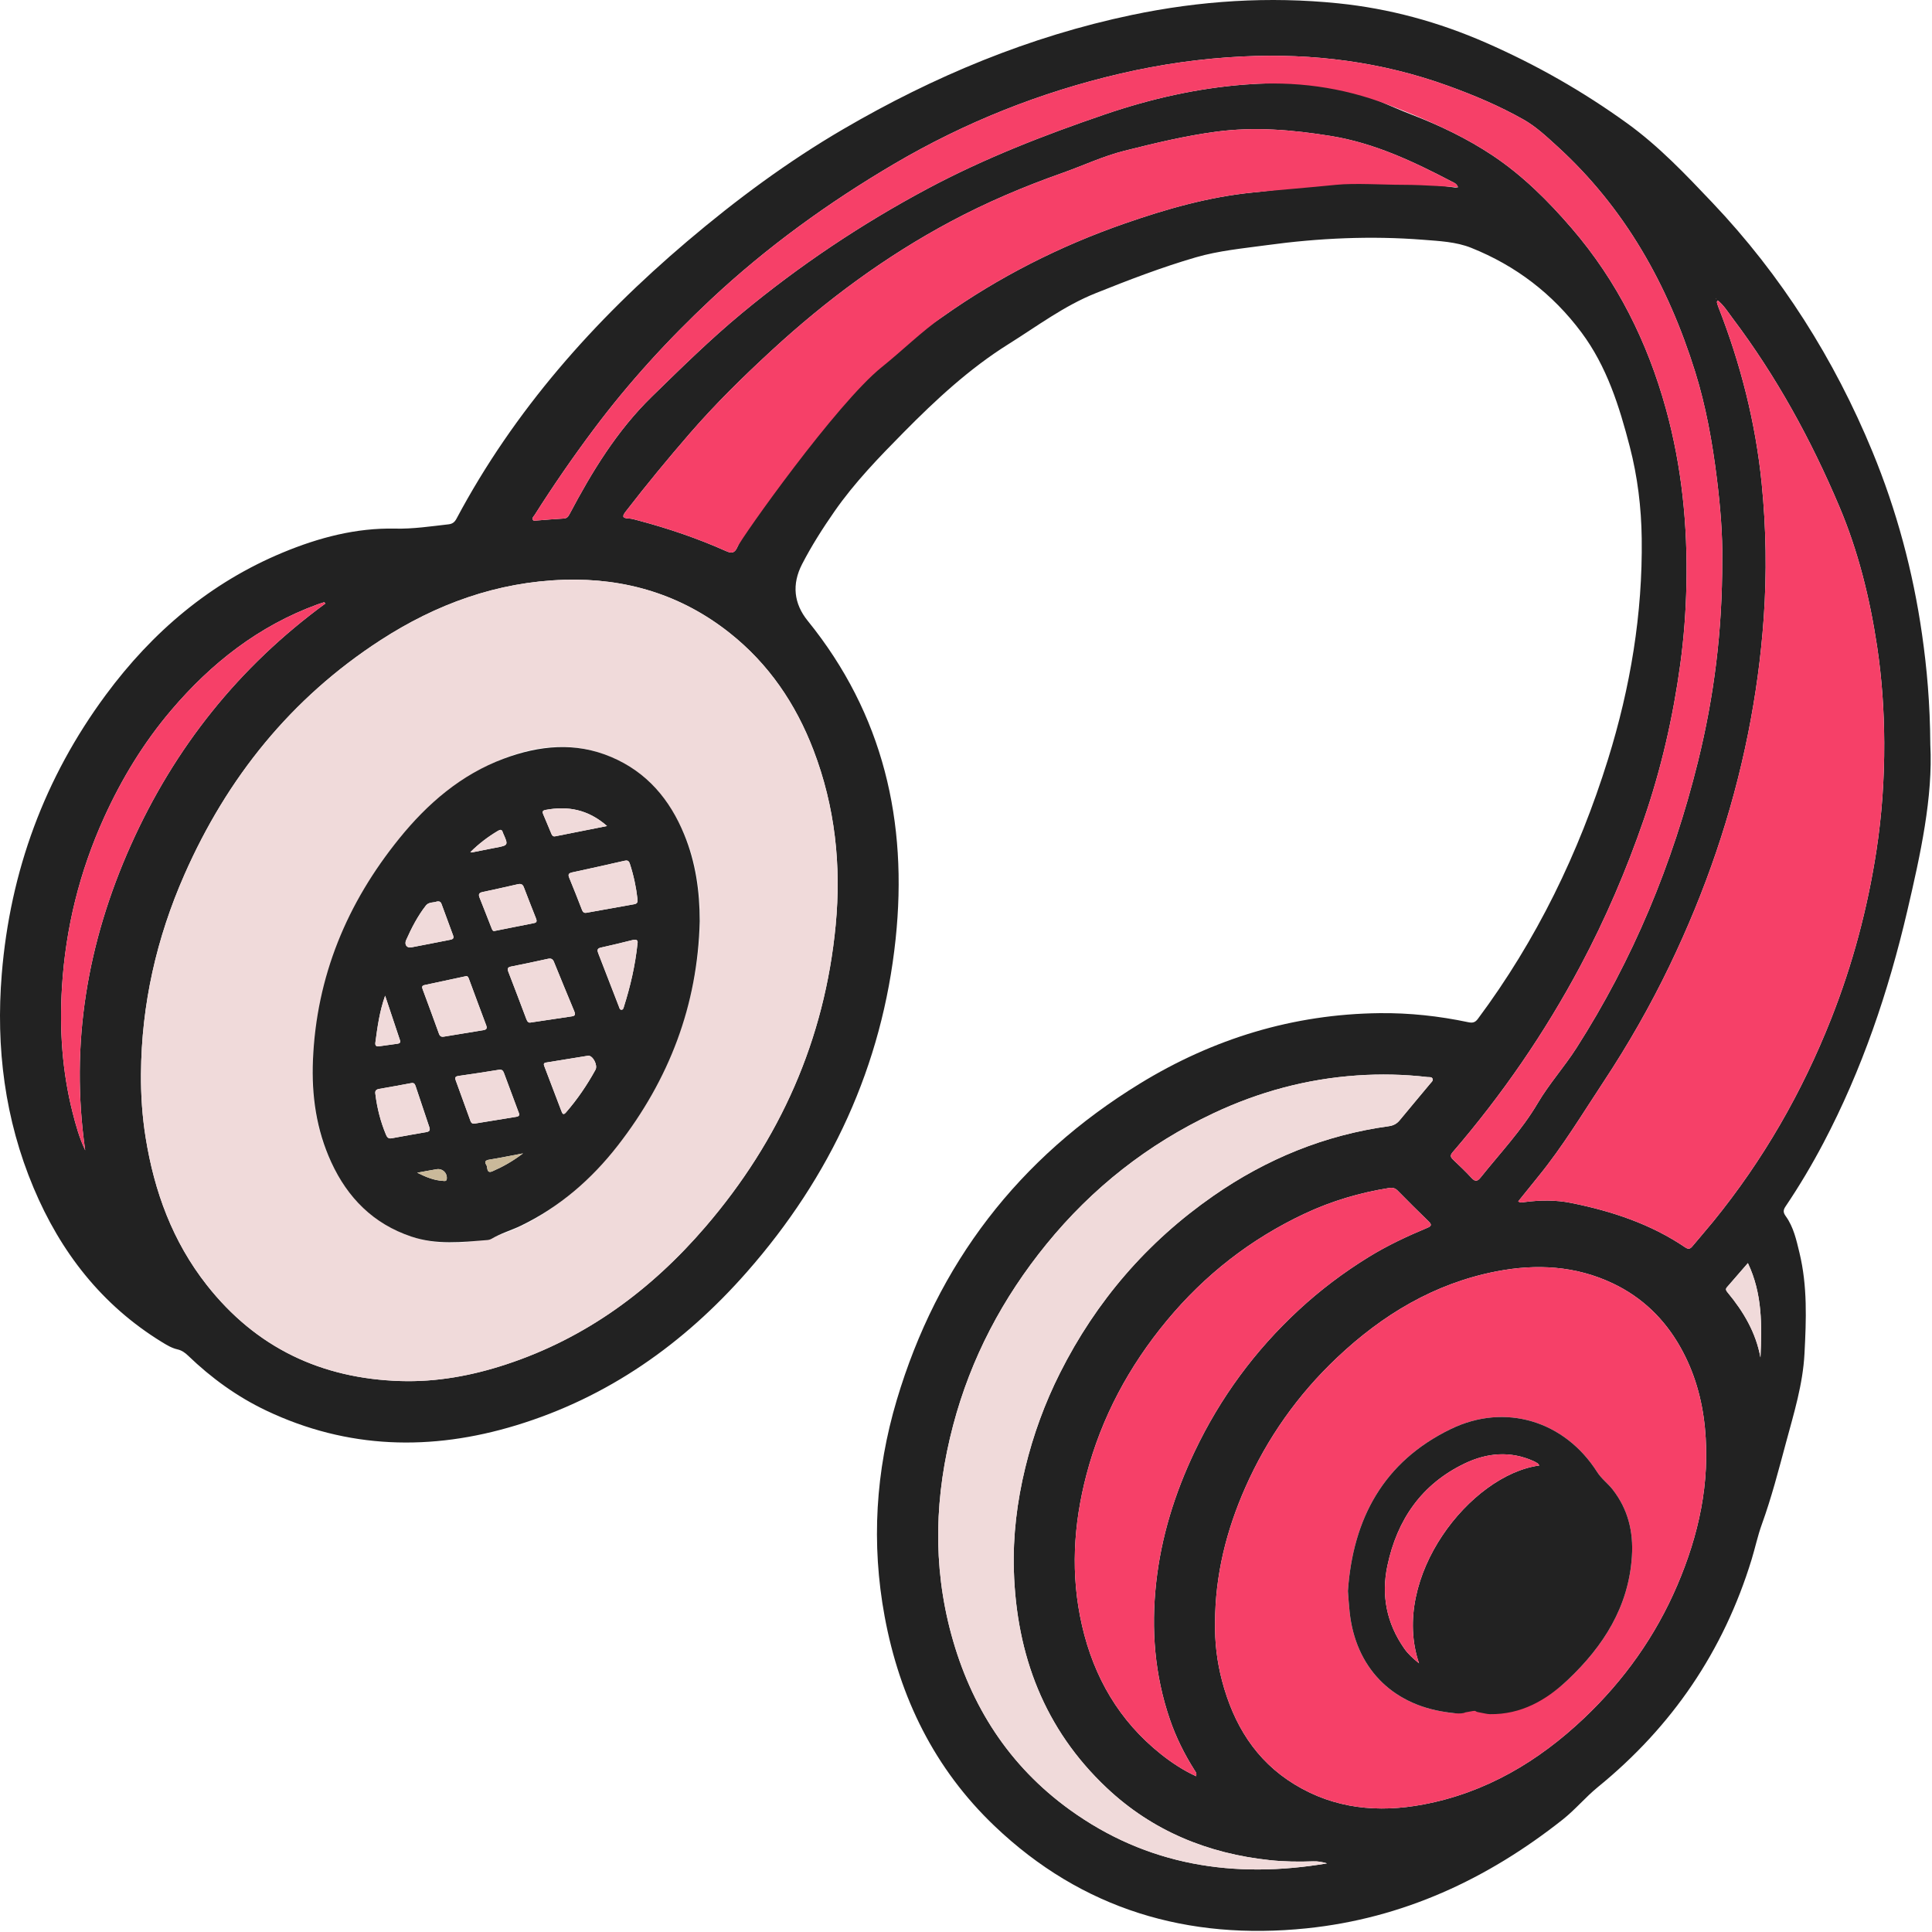 <svg width="350" height="350" viewBox="0 0 350 350" fill="none" xmlns="http://www.w3.org/2000/svg">
<path d="M349.695 134.893C350.19 144.41 347.919 154.762 345.509 165.073C342.1 179.655 337.33 193.765 330.333 207.058C328.251 211.014 325.968 214.854 323.469 218.558C323.008 219.242 323.032 219.668 323.513 220.335C324.932 222.305 325.436 224.663 325.992 226.961C327.447 232.981 327.222 239.079 326.9 245.215C326.607 250.8 324.98 256.029 323.548 261.351C322.211 266.326 320.925 271.304 319.17 276.156C318.419 278.232 317.964 280.414 317.316 282.529C312.243 299.104 302.908 312.795 289.478 323.736C287.239 325.561 285.389 327.815 283.104 329.625C269.434 340.446 254.124 347.537 236.708 349.336C215.202 351.558 196.038 345.922 180.188 330.816C169.308 320.448 162.98 307.538 160.261 292.835C157.815 279.606 158.622 266.505 162.452 253.644C169.811 228.925 184.543 209.748 206.518 196.291C219.786 188.166 234.258 183.723 249.915 183.543C255.33 183.481 260.688 184.064 265.985 185.182C266.733 185.339 267.214 185.272 267.723 184.589C278.36 170.307 286.026 154.528 291.301 137.573C295.356 124.544 297.592 111.198 297.412 97.523C297.338 91.923 296.66 86.343 295.25 80.918C293.347 73.598 291.104 66.397 286.476 60.197C281.256 53.205 274.581 48.121 266.52 44.895C263.787 43.801 260.778 43.671 257.866 43.44C248.36 42.688 238.86 43.129 229.441 44.419C225.161 45.005 220.799 45.406 216.622 46.622C210.453 48.419 204.457 50.723 198.493 53.113C192.766 55.407 187.864 59.108 182.7 62.338C175.645 66.752 169.558 72.394 163.726 78.302C159.255 82.83 154.826 87.395 151.176 92.64C149.038 95.712 147.028 98.864 145.308 102.195C143.422 105.847 143.8 109.347 146.325 112.463C160.028 129.379 164.494 148.88 162.25 170.123C159.823 193.111 150.5 213.153 135.292 230.451C123.869 243.443 110.14 253.154 93.467 258.222C78.122 262.888 62.96 262.53 48.256 255.55C42.971 253.041 38.292 249.645 34.083 245.595C33.517 245.051 32.925 244.627 32.143 244.45C31.109 244.216 30.209 243.668 29.315 243.119C18.416 236.422 10.975 226.828 6.076 215.168C0.868 202.774 -0.768 189.795 0.319 176.472C1.838 157.85 8.055 140.913 19.178 125.872C27.598 114.486 38.071 105.56 51.263 100.086C57.755 97.393 64.512 95.609 71.564 95.764C74.865 95.838 78.036 95.35 81.258 94.986C81.981 94.905 82.371 94.583 82.709 93.948C93.158 74.331 107.621 58.043 124.463 43.744C133.349 36.201 142.689 29.277 152.768 23.393C169.149 13.832 186.465 6.6 205.081 2.703C217.418 0.121 229.879 -0.683 242.438 0.603C251.718 1.553 260.591 3.978 269.159 7.726C278.23 11.695 286.73 16.529 294.768 22.333C300.547 26.506 305.369 31.608 310.201 36.699C322.72 49.885 332.304 65.07 339.214 81.833C343.587 92.439 346.567 103.529 348.198 114.935C349.089 121.161 349.639 127.41 349.695 134.893ZM25.542 194.536C25.51 198.412 25.771 202.262 26.385 206.088C27.953 215.866 31.275 224.918 37.452 232.781C46.39 244.158 58.226 249.747 72.566 250.189C79.108 250.391 85.48 249.215 91.678 247.176C106.16 242.413 117.977 233.681 127.804 222.239C141.318 206.506 149.416 188.341 151.391 167.592C152.425 156.735 151.286 146.13 147.371 135.897C144.156 127.494 139.256 120.263 132.163 114.648C123.398 107.709 113.306 104.692 102.218 105.033C90.062 105.408 79.021 109.43 68.907 115.991C52.73 126.485 41.145 140.892 33.407 158.458C28.349 169.943 25.628 181.959 25.542 194.536ZM220.119 293.98C220.054 297.545 220.477 301.05 221.384 304.489C223.459 312.356 227.423 318.928 234.532 323.265C241.784 327.689 249.682 328.429 257.824 326.9C269.157 324.77 278.692 319.103 286.971 311.258C294.206 304.401 299.904 296.406 303.838 287.222C307.741 278.11 309.83 268.659 308.863 258.671C308.36 253.477 306.968 248.565 304.396 244.018C301.525 238.94 297.495 235.034 292.219 232.518C285.457 229.294 278.324 228.921 271.104 230.319C259.862 232.495 250.432 238.182 242.212 245.956C235.118 252.664 229.564 260.51 225.609 269.455C222.155 277.264 220.128 285.4 220.119 293.98ZM311.194 54.429C311.094 54.6 311.014 54.674 311.026 54.727C311.09 54.997 311.161 55.269 311.262 55.528C315.324 65.88 318.048 76.572 319.152 87.639C319.959 95.733 320.087 103.847 319.513 111.978C319.017 119.009 318.065 125.972 316.686 132.871C313.76 147.501 308.93 161.503 302.463 174.941C298.955 182.23 294.954 189.23 290.491 195.986C286.678 201.757 283.11 207.689 278.73 213.07C277.498 214.584 276.278 216.108 275.035 217.651C275.488 217.935 275.848 217.812 276.188 217.767C279.002 217.398 281.846 217.365 284.604 217.919C291.943 219.395 298.992 221.707 305.265 225.954C305.819 226.329 306.159 226.302 306.574 225.799C307.83 224.278 309.136 222.8 310.381 221.272C319.423 210.161 326.468 197.887 331.727 184.576C335.613 174.739 338.325 164.583 339.928 154.131C340.924 147.639 341.376 141.096 341.348 134.541C341.323 128.674 340.92 122.818 340.038 116.998C338.725 108.332 336.637 99.869 333.226 91.798C328.101 79.674 321.817 68.18 313.871 57.645C313.042 56.546 312.314 55.336 311.194 54.429ZM311.996 101.408C312.08 97.005 311.665 91.84 311.025 86.684C310.211 80.13 309.058 73.642 307.087 67.333C302.175 51.613 294.363 37.648 282.054 26.453C280.152 24.724 278.277 22.948 276.013 21.666C271.657 19.199 267.065 17.264 262.366 15.561C250.324 11.197 237.899 9.613 225.13 10.228C217.634 10.588 210.249 11.644 202.957 13.339C188.471 16.708 174.811 22.152 161.979 29.697C150.04 36.717 138.885 44.787 128.769 54.259C121.03 61.506 113.897 69.302 107.535 77.804C103.772 82.833 100.213 87.995 96.851 93.296C96.687 93.555 96.362 93.788 96.523 94.147C96.647 94.421 96.936 94.317 97.167 94.3C98.809 94.177 100.449 94.022 102.093 93.939C102.673 93.91 102.916 93.637 103.166 93.165C107.252 85.435 111.756 78.03 118.1 71.841C123.402 66.667 128.676 61.478 134.386 56.747C144.833 48.09 156.047 40.587 168.013 34.194C178.303 28.696 189.133 24.485 200.144 20.726C208.423 17.9 216.91 15.965 225.665 15.31C231.793 14.853 237.874 14.986 243.899 16.332C248.018 17.253 251.735 19.234 255.634 20.728C260.792 22.704 265.796 25.1 270.379 28.151C275.821 31.774 280.457 36.385 284.729 41.348C292.991 50.947 298.472 61.993 301.816 74.14C304.685 84.562 305.743 95.198 305.51 105.993C305.406 110.785 305.051 115.556 304.405 120.291C303.1 129.868 300.957 139.255 297.805 148.415C294.657 157.568 290.866 166.424 286.317 174.967C279.861 187.091 272.122 198.328 263.165 208.731C262.647 209.334 262.787 209.645 263.273 210.106C264.411 211.186 265.554 212.269 266.615 213.424C267.286 214.156 267.714 213.962 268.238 213.304C271.763 208.888 275.67 204.779 278.567 199.86C280.63 196.357 283.388 193.288 285.569 189.883C295.832 173.858 303.023 156.486 307.591 138.019C310.501 126.255 312.036 114.327 311.996 101.408ZM240.397 337.57C239.589 337.326 238.772 337.168 237.916 337.199C235.298 337.294 232.686 337.264 230.076 336.989C218.8 335.797 208.769 331.698 200.478 323.881C189.195 313.243 184.139 299.838 183.672 284.552C183.48 278.251 184.24 272.042 185.733 265.894C187.186 259.911 189.277 254.191 192.037 248.708C198.593 235.686 207.833 224.967 219.806 216.641C229.413 209.963 239.967 205.619 251.598 204.022C252.404 203.911 253.029 203.598 253.548 202.968C255.39 200.732 257.26 198.518 259.111 196.289C259.312 196.048 259.641 195.793 259.538 195.465C259.404 195.03 258.933 195.159 258.597 195.119C254.35 194.62 250.1 194.535 245.826 194.828C236.715 195.454 228.062 197.797 219.828 201.676C207.949 207.272 197.869 215.204 189.578 225.387C181.643 235.133 175.889 246.014 172.673 258.192C169.342 270.807 168.9 283.463 172.349 296.129C175.884 309.11 182.81 319.894 193.756 327.82C207.802 337.989 223.576 340.402 240.397 337.57ZM264.131 33.92C263.897 33.24 263.396 33.096 262.989 32.884C256.025 29.255 248.994 25.915 241.094 24.636C234.178 23.516 227.305 22.928 220.339 23.854C214.714 24.601 209.214 25.935 203.721 27.313C199.806 28.296 196.165 30.028 192.381 31.363C185.46 33.806 178.743 36.657 172.264 40.111C160.405 46.435 149.707 54.358 139.841 63.439C134.628 68.237 129.576 73.196 124.931 78.558C120.954 83.148 117.094 87.833 113.381 92.639C112.81 93.379 112.569 93.875 113.862 93.924C114.456 93.946 115.048 94.133 115.63 94.288C121.078 95.733 126.402 97.542 131.549 99.841C132.544 100.286 133.084 100.219 133.573 99.136C134.399 97.306 135.32 95.506 136.633 93.953C137.704 92.687 138.537 91.28 139.309 89.811C144.173 80.558 150.408 72.397 158.603 65.815C162.469 62.709 166.761 60.219 170.798 57.361C180.982 50.148 192.018 44.566 203.781 40.477C211.326 37.855 218.98 35.658 227.025 34.868C231.686 34.411 236.334 33.655 241.009 33.179C244.357 32.838 247.679 33.259 251.014 33.256C255.216 33.251 259.413 33.37 263.582 33.968C263.731 33.989 263.889 33.943 264.131 33.92ZM216.693 321.783C216.84 321.172 216.568 320.947 216.4 320.683C214.565 317.782 213.045 314.727 211.93 311.474C209.169 303.419 208.523 295.175 209.449 286.729C210.364 278.389 212.823 270.539 216.402 263.002C221.047 253.221 227.339 244.662 235.297 237.299C239.214 233.674 243.439 230.497 247.973 227.705C251.342 225.631 254.911 223.961 258.554 222.44C259.229 222.159 259.482 221.919 258.831 221.289C256.92 219.442 255.043 217.56 253.176 215.668C252.723 215.21 252.229 215.123 251.639 215.217C246.328 216.067 241.222 217.576 236.345 219.868C226.571 224.461 218.266 230.933 211.38 239.244C204.531 247.508 199.554 256.743 196.82 267.156C194.444 276.209 193.914 285.322 196.019 294.489C198.167 303.845 202.746 311.757 210.326 317.787C212.268 319.331 214.337 320.7 216.693 321.783ZM58.953 109.33C58.882 109.251 58.811 109.173 58.74 109.095C58.327 109.229 57.91 109.35 57.502 109.499C46.866 113.387 38.274 120.127 31.019 128.662C26.016 134.548 22.031 141.098 18.84 148.137C14.409 157.914 11.873 168.17 11.225 178.862C10.763 186.479 11.255 194.058 13.139 201.494C13.733 203.84 14.381 206.176 15.437 208.388C12.669 189.109 15.81 170.72 23.713 153.077C31.616 135.436 43.295 120.778 58.953 109.33ZM316.646 228.822C315.334 230.331 314.077 231.77 312.832 233.218C312.518 233.583 312.755 233.883 312.997 234.173C315.865 237.629 318.095 241.404 318.924 245.917C319.189 240.127 319.289 234.373 316.646 228.822ZM310.88 54.209L310.922 54.13L310.85 54.124L310.88 54.209Z" fill="#222222"/>
<path d="M25.543 194.537C25.627 181.96 28.35 169.944 33.408 158.46C41.146 140.894 52.731 126.486 68.908 115.993C79.022 109.432 90.063 105.41 102.219 105.035C113.307 104.693 123.398 107.71 132.163 114.649C139.257 120.265 144.156 127.496 147.372 135.898C151.287 146.132 152.426 156.736 151.392 167.593C149.416 188.342 141.319 206.507 127.805 222.241C117.977 233.683 106.161 242.414 91.679 247.178C85.48 249.217 79.108 250.392 72.567 250.191C58.227 249.749 46.391 244.159 37.453 232.783C31.276 224.921 27.953 215.867 26.386 206.089C25.772 202.263 25.511 198.413 25.543 194.537ZM126.829 166.897C126.887 162.046 126.25 157.206 124.584 152.664C122.061 145.785 116.967 139.652 110.163 136.93C95.955 131.247 81.423 141.168 72.563 151.643C65.002 160.582 59.979 171.624 57.774 183.096C56.268 190.936 55.988 199.192 58.478 206.777C60.968 214.363 66.534 221.197 74.058 223.866C79.872 225.928 86.414 225.371 92.158 223.121C97.901 220.87 102.909 217.025 107.241 212.633C117.414 202.322 124.173 188.698 126.23 174.361C126.584 171.896 126.799 169.395 126.829 166.897Z" fill="#F0DADA"/>
<path d="M220.119 293.981C220.129 285.401 222.155 277.265 225.609 269.456C229.564 260.51 235.119 252.665 242.213 245.956C250.433 238.183 259.863 232.496 271.104 230.319C278.324 228.922 285.459 229.295 292.219 232.519C297.494 235.034 301.525 238.941 304.397 244.019C306.967 248.565 308.361 253.478 308.863 258.671C309.83 268.66 307.742 278.11 303.838 287.223C299.904 296.407 294.206 304.402 286.971 311.259C278.692 319.104 269.157 324.771 257.823 326.901C249.681 328.43 241.784 327.689 234.532 323.266C227.423 318.929 223.458 312.357 221.385 304.489C220.478 301.051 220.053 297.546 220.119 293.981ZM244.186 288.235C244.285 289.533 244.365 290.771 244.497 292.015C245.546 301.965 251.999 308.707 261.883 310.155C262.726 310.279 263.614 310.525 264.369 310.111C265.592 309.443 266.778 309.771 267.996 309.954C268.55 310.037 269.111 310.118 269.67 310.126C275.282 310.198 280.077 308.061 284.061 304.289C290.485 298.207 295.055 291.067 295.637 281.927C295.92 277.488 294.938 273.404 292.137 269.825C291.268 268.715 290.117 267.896 289.345 266.68C283.46 257.411 272.686 254.097 262.821 258.884C250.646 264.794 245.096 275.104 244.186 288.235Z" fill="#F64068"/>
<path d="M311.195 54.43C312.315 55.336 313.041 56.547 313.87 57.644C321.816 68.18 328.101 79.674 333.225 91.798C336.637 99.87 338.725 108.333 340.037 116.999C340.919 122.818 341.321 128.675 341.347 134.542C341.376 141.096 340.923 147.64 339.927 154.132C338.325 164.584 335.613 174.739 331.726 184.576C326.467 197.887 319.422 210.162 310.38 221.272C309.136 222.8 307.829 224.279 306.574 225.799C306.159 226.302 305.819 226.329 305.265 225.954C298.991 221.708 291.942 219.395 284.603 217.919C281.844 217.365 279.001 217.399 276.187 217.767C275.848 217.812 275.488 217.935 275.033 217.651C276.278 216.109 277.497 214.584 278.73 213.07C283.109 207.69 286.677 201.758 290.49 195.986C294.954 189.23 298.955 182.23 302.462 174.941C308.929 161.503 313.759 147.501 316.685 132.871C318.065 125.972 319.016 119.008 319.512 111.977C320.086 103.847 319.959 95.732 319.151 87.638C318.047 76.572 315.323 65.88 311.261 55.527C311.159 55.269 311.09 54.996 311.025 54.726C311.014 54.674 311.095 54.6 311.195 54.43Z" fill="#F64068"/>
<path d="M311.996 101.41C312.036 114.328 310.501 126.256 307.592 138.019C303.024 156.487 295.834 173.859 285.57 189.884C283.389 193.288 280.631 196.358 278.568 199.861C275.671 204.78 271.764 208.888 268.239 213.305C267.715 213.962 267.287 214.156 266.615 213.424C265.554 212.269 264.412 211.186 263.273 210.106C262.788 209.645 262.647 209.335 263.166 208.732C272.124 198.329 279.862 187.091 286.318 174.968C290.866 166.425 294.658 157.568 297.806 148.415C300.958 139.255 303.1 129.867 304.406 120.291C305.052 115.556 305.407 110.785 305.511 105.993C305.744 95.198 304.686 84.562 301.817 74.141C298.472 61.992 292.992 50.948 284.729 41.348C280.458 36.384 275.822 31.774 270.38 28.151C264.566 24.279 257.909 21.439 251.396 18.949C243.022 15.748 234.566 14.646 225.667 15.311C216.911 15.965 208.424 17.9 200.145 20.726C189.134 24.485 178.304 28.697 168.014 34.194C156.048 40.587 144.835 48.09 134.388 56.747C128.677 61.478 123.403 66.666 118.101 71.841C111.758 78.03 107.253 85.435 103.168 93.165C102.918 93.637 102.675 93.91 102.095 93.939C100.45 94.022 98.81 94.177 97.168 94.3C96.938 94.318 96.648 94.421 96.525 94.147C96.363 93.788 96.688 93.555 96.852 93.296C100.215 87.995 103.774 82.833 107.537 77.804C113.898 69.302 121.032 61.505 128.771 54.259C138.886 44.788 150.041 36.718 161.981 29.697C174.812 22.153 188.473 16.709 202.959 13.34C210.251 11.643 217.636 10.588 225.132 10.228C237.901 9.613 250.326 11.197 262.369 15.562C267.066 17.264 271.659 19.2 276.015 21.666C278.278 22.948 280.154 24.724 282.056 26.453C294.365 37.647 302.177 51.613 307.089 67.333C309.06 73.643 310.213 80.13 311.027 86.684C311.666 91.84 312.081 97.006 311.996 101.41Z" fill="#F64068"/>
<path d="M240.397 337.57C223.576 340.402 207.803 337.99 193.757 327.82C182.81 319.894 175.885 309.11 172.35 296.129C168.902 283.464 169.343 270.807 172.674 258.192C175.89 246.013 181.643 235.133 189.579 225.387C197.871 215.204 207.949 207.273 219.829 201.676C228.062 197.797 236.715 195.454 245.826 194.828C250.101 194.535 254.351 194.62 258.598 195.119C258.934 195.159 259.405 195.03 259.54 195.465C259.641 195.793 259.312 196.048 259.112 196.289C257.261 198.518 255.392 200.732 253.549 202.968C253.03 203.598 252.405 203.911 251.598 204.022C239.967 205.619 229.414 209.963 219.807 216.642C207.833 224.966 198.593 235.686 192.037 248.708C189.277 254.19 187.186 259.91 185.734 265.894C184.241 272.042 183.48 278.251 183.673 284.552C184.139 299.838 189.196 313.243 200.479 323.881C208.77 331.698 218.801 335.798 230.077 336.989C232.686 337.264 235.3 337.294 237.916 337.199C238.772 337.168 239.589 337.326 240.397 337.57Z" fill="#F0DADA"/>
<path d="M264.132 33.919C263.889 33.943 258.28 33.477 254.078 33.481C250.743 33.485 245.394 33.14 242.046 33.481C237.371 33.957 231.686 34.411 227.025 34.868C218.98 35.657 211.327 37.855 203.781 40.477C192.018 44.565 180.982 50.148 170.798 57.361C166.762 60.219 163.61 63.399 159.743 66.505C151.548 73.088 134.399 97.306 133.573 99.136C133.084 100.218 132.545 100.286 131.55 99.841C126.403 97.542 121.078 95.732 115.63 94.288C115.049 94.133 114.456 93.946 113.863 93.924C112.569 93.875 112.811 93.379 113.382 92.639C117.095 87.833 120.955 83.148 124.931 78.557C129.576 73.196 134.629 68.237 139.842 63.439C149.708 54.358 160.406 46.435 172.265 40.111C178.743 36.656 185.461 33.806 192.382 31.363C196.166 30.028 199.806 28.295 203.721 27.313C209.215 25.935 214.715 24.601 220.339 23.854C227.306 22.928 234.178 23.516 241.095 24.635C248.994 25.914 256.025 29.255 262.99 32.884C263.396 33.096 263.897 33.24 264.132 33.919Z" fill="#F64068"/>
<path d="M216.693 321.784C214.336 320.701 212.267 319.332 210.327 317.789C202.747 311.758 198.167 303.846 196.02 294.491C193.914 285.324 194.444 276.21 196.821 267.158C199.555 256.745 204.532 247.51 211.38 239.245C218.267 230.935 226.571 224.462 236.345 219.869C241.222 217.577 246.327 216.068 251.639 215.219C252.229 215.125 252.724 215.211 253.177 215.67C255.043 217.561 256.92 219.443 258.832 221.29C259.483 221.92 259.23 222.16 258.555 222.442C254.912 223.963 251.343 225.633 247.973 227.707C243.44 230.498 239.214 233.676 235.297 237.301C227.339 244.663 221.047 253.222 216.403 263.004C212.823 270.541 210.365 278.391 209.45 286.73C208.523 295.176 209.169 303.421 211.93 311.476C213.044 314.728 214.565 317.782 216.401 320.685C216.567 320.948 216.84 321.173 216.693 321.784Z" fill="#F64068"/>
<path d="M58.953 109.331C43.295 120.779 31.616 135.437 23.713 153.078C15.81 170.721 12.669 189.11 15.437 208.389C14.38 206.177 13.733 203.841 13.138 201.494C11.254 194.058 10.763 186.48 11.225 178.862C11.873 168.171 14.409 157.915 18.84 148.138C22.03 141.099 26.016 134.549 31.019 128.663C38.274 120.128 46.865 113.388 57.502 109.5C57.909 109.35 58.327 109.23 58.74 109.095C58.811 109.174 58.882 109.252 58.953 109.331Z" fill="#F64068"/>
<path d="M316.647 228.823C319.29 234.373 319.189 240.128 318.924 245.919C318.095 241.405 315.865 237.63 312.997 234.175C312.756 233.884 312.518 233.584 312.832 233.219C314.078 231.771 315.335 230.333 316.647 228.823Z" fill="#F0DADA"/>
<path d="M310.88 54.209L310.85 54.125L310.922 54.131L310.88 54.209Z" fill="#C84140"/>
<path d="M126.763 166.896C126.391 182.121 121.205 195.6 111.896 207.551C107.133 213.665 101.389 218.642 94.365 222.047C92.627 222.889 90.747 223.408 89.076 224.403C88.842 224.543 88.547 224.625 88.273 224.647C83.662 225.025 79.048 225.539 74.517 224.019C67.639 221.711 62.986 217.002 60.005 210.532C57.303 204.667 56.423 198.437 56.692 192.042C57.331 176.896 62.855 163.595 72.321 151.91C77.448 145.581 83.523 140.315 91.302 137.424C97.717 135.041 104.222 134.379 110.731 137.14C117.184 139.877 121.339 144.819 123.951 151.173C126.019 156.201 126.768 161.477 126.763 166.896ZM96.157 185.235C98.704 184.854 101.166 184.483 103.628 184.118C104.31 184.017 104.214 183.633 104.019 183.163C102.787 180.195 101.557 177.227 100.351 174.249C100.119 173.674 99.772 173.584 99.219 173.705C97.023 174.187 94.825 174.66 92.618 175.091C91.95 175.221 91.87 175.482 92.1 176.075C93.204 178.92 94.28 181.776 95.358 184.632C95.518 185.055 95.736 185.341 96.157 185.235ZM84.348 176.857C81.816 177.401 79.38 177.935 76.94 178.445C76.431 178.552 76.406 178.785 76.566 179.215C77.563 181.892 78.549 184.571 79.517 187.258C79.686 187.727 79.939 187.879 80.421 187.797C82.8 187.395 85.181 187.002 87.564 186.624C88.158 186.53 88.283 186.285 88.07 185.72C87.03 182.974 86.022 180.216 84.998 177.464C84.873 177.127 84.764 176.74 84.348 176.857ZM115.496 162.93C115.243 160.728 114.792 158.567 114.096 156.456C113.917 155.915 113.655 155.816 113.108 155.942C109.972 156.665 106.827 157.351 103.682 158.036C103.109 158.16 102.835 158.336 103.115 159.005C103.921 160.935 104.674 162.889 105.435 164.838C105.587 165.227 105.801 165.439 106.247 165.357C109.136 164.834 112.026 164.313 114.919 163.803C115.445 163.71 115.557 163.392 115.496 162.93ZM86.131 203.525C88.559 203.13 91.061 202.722 93.562 202.315C94.32 202.192 94.027 201.717 93.88 201.32C93.029 199.018 92.162 196.721 91.311 194.419C91.14 193.953 90.946 193.704 90.35 193.805C87.93 194.211 85.501 194.56 83.073 194.911C82.562 194.984 82.35 195.148 82.551 195.693C83.455 198.147 84.343 200.607 85.228 203.068C85.377 203.479 85.636 203.643 86.131 203.525ZM68.005 198.206C68.311 200.732 68.941 203.218 69.945 205.608C70.144 206.083 70.417 206.31 70.955 206.211C73.05 205.825 75.146 205.444 77.246 205.088C77.848 204.987 77.955 204.718 77.771 204.176C76.929 201.701 76.106 199.221 75.282 196.74C75.154 196.356 74.987 196.123 74.504 196.215C72.57 196.583 70.63 196.927 68.689 197.263C68.159 197.355 67.887 197.601 68.005 198.206ZM89.594 168.652C92.086 168.157 94.453 167.696 96.815 167.212C97.345 167.104 97.229 166.706 97.092 166.353C96.361 164.48 95.609 162.616 94.9 160.735C94.678 160.147 94.326 160.066 93.774 160.193C91.659 160.678 89.541 161.15 87.417 161.598C86.778 161.733 86.638 162.02 86.876 162.612C87.61 164.44 88.317 166.279 89.039 168.112C89.158 168.413 89.28 168.737 89.594 168.652ZM106.588 191.246C104.077 191.654 101.497 192.077 98.916 192.49C98.411 192.57 98.496 192.863 98.621 193.19C99.653 195.898 100.685 198.603 101.715 201.31C101.886 201.761 102.06 202.068 102.524 201.535C104.595 199.157 106.356 196.561 107.873 193.806C108.33 192.977 107.427 191.246 106.588 191.246ZM115.489 170.96C115.617 170.332 115.311 170.124 114.61 170.296C112.698 170.767 110.788 171.246 108.864 171.66C108.136 171.817 108.184 172.187 108.382 172.7C109.63 175.924 110.874 179.148 112.127 182.368C112.223 182.615 112.269 182.973 112.645 182.922C112.922 182.884 112.962 182.582 113.031 182.362C114.199 178.675 115.07 174.923 115.489 170.96ZM79.101 163.332C78.57 163.549 77.675 163.379 77.158 164.039C75.663 165.951 74.559 168.103 73.575 170.306C73.212 171.12 73.713 171.771 74.476 171.63C76.848 171.192 79.208 170.695 81.577 170.245C82.095 170.146 82.267 169.95 82.073 169.431C81.367 167.549 80.678 165.661 79.989 163.773C79.863 163.429 79.674 163.217 79.101 163.332ZM109.971 149.641C106.512 146.609 102.839 145.971 98.805 146.729C98.209 146.841 98.24 147.136 98.434 147.581C98.913 148.684 99.369 149.798 99.83 150.909C99.973 151.252 100.101 151.601 100.587 151.505C103.608 150.905 106.629 150.305 109.971 149.641ZM69.768 180.382C68.741 183.29 68.378 186.072 68.004 188.854C67.936 189.366 68.106 189.625 68.659 189.546C69.771 189.387 70.884 189.228 71.998 189.085C72.398 189.033 72.599 188.865 72.462 188.452C71.59 185.834 70.716 183.218 69.768 180.382ZM85.211 154.369C85.393 154.412 85.435 154.435 85.471 154.428C86.889 154.147 88.305 153.851 89.726 153.585C92.123 153.135 92.124 153.143 91.123 150.904C91.107 150.868 91.095 150.829 91.084 150.79C90.924 150.238 90.644 150.255 90.194 150.524C88.426 151.578 86.797 152.802 85.211 154.369ZM94.746 208.948C92.484 209.374 90.554 209.772 88.61 210.086C87.926 210.197 87.727 210.491 88.092 211.011C88.402 211.453 88.047 212.701 89.249 212.172C91.088 211.362 92.848 210.396 94.746 208.948ZM75.58 212.45C77.274 213.291 78.681 213.835 80.226 213.926C80.511 213.942 80.889 214.075 80.94 213.554C81.044 212.483 80.171 211.64 79.092 211.818C78.036 211.992 76.985 212.196 75.58 212.45Z" fill="#222222"/>
<path d="M244.186 288.234C245.096 275.103 250.646 264.794 262.823 258.885C272.687 254.097 283.461 257.411 289.346 266.68C290.118 267.895 291.269 268.715 292.138 269.825C294.939 273.404 295.922 277.488 295.638 281.927C295.056 291.068 290.486 298.206 284.062 304.289C280.078 308.061 275.53 310.609 269.918 310.537C269.359 310.529 268.524 310.295 267.969 310.212C266.751 310.03 268.088 309.709 265.464 310.212C264.708 310.625 262.728 310.279 261.884 310.155C251.999 308.707 245.547 301.964 244.497 292.015C244.365 290.771 244.285 289.533 244.186 288.234ZM278.86 265.488C278.711 265.288 278.661 265.169 278.571 265.11C278.335 264.958 278.09 264.816 277.834 264.701C273.607 262.793 269.374 263.195 265.355 265.118C257.551 268.854 253.111 275.28 251.343 283.632C250.194 289.061 251.21 294.089 254.401 298.653C255.088 299.635 255.96 300.425 257.069 301.324C251.772 285.72 266.376 267.162 278.86 265.488Z" fill="#222222"/>
<path d="M96.157 185.235C95.736 185.341 95.518 185.055 95.358 184.631C94.28 181.776 93.204 178.92 92.1 176.074C91.869 175.481 91.951 175.221 92.618 175.09C94.825 174.659 97.023 174.186 99.219 173.705C99.773 173.584 100.119 173.673 100.351 174.248C101.557 177.226 102.788 180.195 104.019 183.163C104.213 183.632 104.31 184.017 103.629 184.118C101.166 184.483 98.705 184.853 96.157 185.235Z" fill="#F0DADA"/>
<path d="M84.348 176.857C84.764 176.741 84.873 177.128 84.998 177.465C86.022 180.216 87.031 182.974 88.07 185.72C88.283 186.285 88.159 186.531 87.564 186.625C85.181 187.003 82.801 187.395 80.422 187.797C79.939 187.878 79.686 187.726 79.517 187.258C78.549 184.571 77.563 181.891 76.567 179.215C76.406 178.785 76.431 178.552 76.941 178.445C79.38 177.935 81.816 177.402 84.348 176.857Z" fill="#F0DADA"/>
<path d="M115.496 162.93C115.557 163.392 115.445 163.71 114.919 163.803C112.026 164.313 109.136 164.834 106.247 165.358C105.801 165.438 105.587 165.226 105.436 164.838C104.674 162.889 103.921 160.935 103.115 159.004C102.835 158.335 103.109 158.16 103.682 158.035C106.827 157.351 109.972 156.664 113.108 155.942C113.655 155.816 113.917 155.914 114.095 156.456C114.792 158.567 115.243 160.728 115.496 162.93Z" fill="#F0DADA"/>
<path d="M86.131 203.525C85.635 203.643 85.377 203.48 85.229 203.067C84.344 200.607 83.455 198.147 82.551 195.693C82.35 195.147 82.562 194.984 83.072 194.91C85.501 194.56 87.93 194.211 90.35 193.804C90.947 193.704 91.14 193.953 91.312 194.418C92.162 196.721 93.029 199.017 93.88 201.319C94.027 201.716 94.319 202.191 93.562 202.315C91.06 202.722 88.56 203.13 86.131 203.525Z" fill="#F0DADA"/>
<path d="M68.006 198.205C67.888 197.601 68.16 197.355 68.689 197.263C70.63 196.926 72.57 196.582 74.505 196.214C74.987 196.122 75.154 196.355 75.282 196.739C76.106 199.22 76.929 201.7 77.77 204.175C77.955 204.717 77.848 204.986 77.246 205.088C75.146 205.443 73.05 205.824 70.955 206.21C70.418 206.309 70.144 206.082 69.945 205.606C68.94 203.217 68.312 200.73 68.006 198.205Z" fill="#F0DADA"/>
<path d="M89.594 168.652C89.279 168.737 89.157 168.413 89.038 168.112C88.316 166.28 87.61 164.44 86.876 162.613C86.638 162.021 86.777 161.733 87.416 161.598C89.54 161.151 91.658 160.679 93.774 160.193C94.326 160.066 94.677 160.147 94.899 160.735C95.609 162.616 96.361 164.481 97.091 166.354C97.229 166.707 97.344 167.104 96.815 167.212C94.452 167.696 92.086 168.157 89.594 168.652Z" fill="#F0DADA"/>
<path d="M106.588 191.247C107.426 191.247 108.33 192.977 107.873 193.807C106.356 196.561 104.594 199.157 102.524 201.535C102.06 202.069 101.886 201.761 101.715 201.31C100.686 198.603 99.653 195.897 98.621 193.191C98.496 192.861 98.411 192.57 98.915 192.49C101.497 192.077 104.077 191.654 106.588 191.247Z" fill="#F0DADA"/>
<path d="M115.489 170.959C115.07 174.923 114.199 178.675 113.032 182.363C112.963 182.581 112.922 182.884 112.646 182.921C112.269 182.973 112.223 182.615 112.127 182.369C110.875 179.147 109.63 175.923 108.383 172.7C108.185 172.187 108.136 171.816 108.865 171.66C110.789 171.246 112.699 170.767 114.61 170.296C115.311 170.123 115.618 170.332 115.489 170.959Z" fill="#F0DADA"/>
<path d="M79.101 163.332C79.674 163.216 79.864 163.428 79.989 163.773C80.678 165.66 81.367 167.549 82.072 169.431C82.267 169.95 82.095 170.146 81.576 170.245C79.207 170.695 76.847 171.192 74.476 171.629C73.712 171.771 73.212 171.12 73.575 170.305C74.559 168.103 75.662 165.951 77.158 164.039C77.674 163.379 78.57 163.549 79.101 163.332Z" fill="#F0DADA"/>
<path d="M109.971 149.641C106.629 150.305 103.608 150.905 100.587 151.505C100.102 151.601 99.973 151.253 99.831 150.909C99.369 149.798 98.913 148.685 98.434 147.581C98.241 147.137 98.209 146.841 98.805 146.729C102.838 145.971 106.512 146.609 109.971 149.641Z" fill="#F0DADA"/>
<path d="M69.767 180.382C70.715 183.218 71.591 185.835 72.461 188.452C72.599 188.866 72.398 189.033 71.998 189.084C70.883 189.227 69.771 189.387 68.658 189.546C68.105 189.624 67.936 189.366 68.004 188.853C68.378 186.073 68.74 183.29 69.767 180.382Z" fill="#F0DADA"/>
<path d="M85.211 154.37C86.796 152.803 88.426 151.579 90.193 150.524C90.644 150.255 90.924 150.238 91.083 150.791C91.094 150.829 91.106 150.868 91.123 150.904C92.124 153.143 92.122 153.135 89.726 153.585C88.305 153.852 86.889 154.147 85.47 154.428C85.434 154.435 85.393 154.412 85.211 154.37Z" fill="#F0DADA"/>
<path d="M94.746 208.948C92.848 210.395 91.088 211.362 89.248 212.172C88.047 212.701 88.403 211.453 88.092 211.011C87.727 210.491 87.927 210.198 88.61 210.087C90.553 209.772 92.484 209.375 94.746 208.948Z" fill="#CAB99A"/>
<path d="M75.58 212.451C76.984 212.196 78.036 211.993 79.092 211.819C80.171 211.64 81.044 212.484 80.94 213.554C80.889 214.075 80.511 213.943 80.226 213.926C78.68 213.836 77.274 213.291 75.58 212.451Z" fill="#CAB99A"/>
<path d="M278.86 265.487C266.377 267.161 251.773 285.719 257.069 301.323C255.96 300.423 255.088 299.634 254.401 298.652C251.21 294.088 250.195 289.06 251.344 283.631C253.112 275.279 257.552 268.853 265.356 265.117C269.374 263.194 273.607 262.792 277.835 264.7C278.091 264.815 278.335 264.957 278.572 265.109C278.661 265.168 278.712 265.287 278.86 265.487Z" fill="#F64068"/>
</svg>
